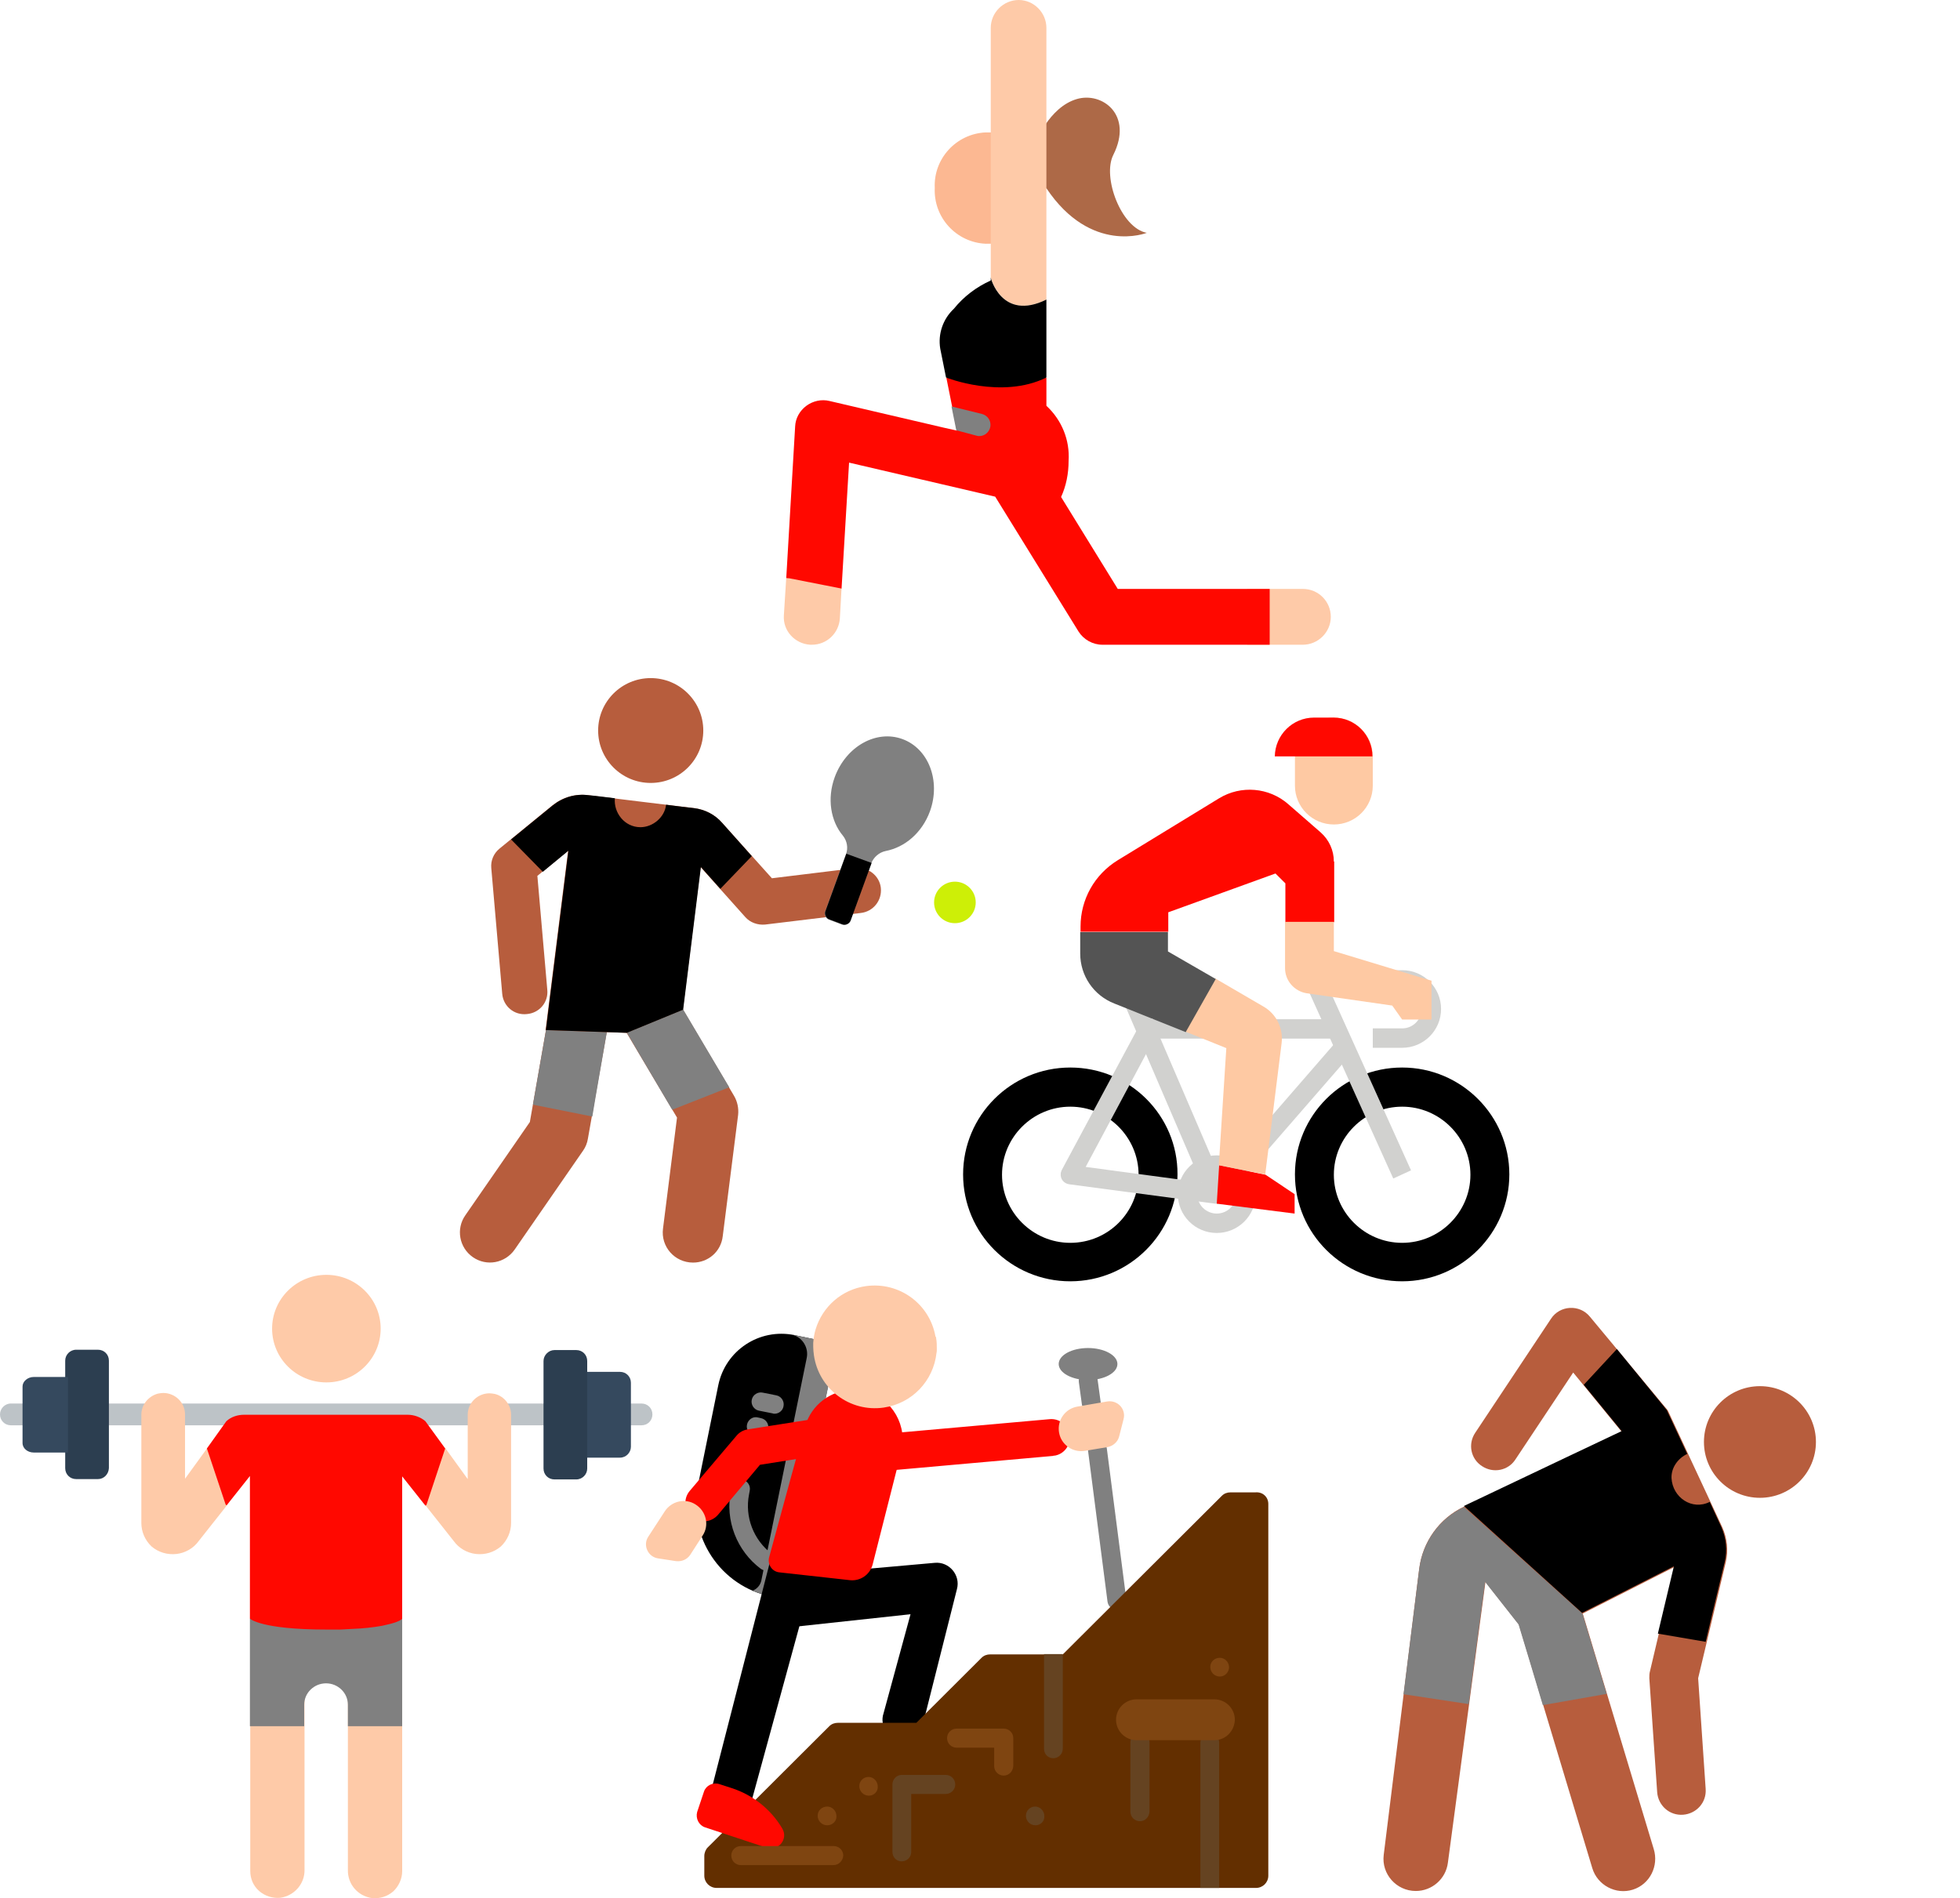 <svg width="222" height="215" viewBox="0 0 222 215" fill="none" xmlns="http://www.w3.org/2000/svg">
<g clip-path="url(#clip0)">
<path d="M126.487 182.341C125.945 182.341 125.52 181.956 125.443 181.416L123.239 164.335C123.161 163.756 123.587 163.217 124.167 163.139C124.747 163.062 125.288 163.486 125.365 164.065L127.57 181.146C127.647 181.724 127.221 182.264 126.641 182.341C126.564 182.341 126.525 182.341 126.487 182.341Z" fill="#808080"/>
<path d="M123.587 160.016C123.045 160.016 122.62 159.631 122.543 159.091L122.195 156.546C122.117 155.968 122.543 155.428 123.123 155.351C123.703 155.274 124.244 155.698 124.321 156.276L124.669 158.821C124.747 159.399 124.321 159.939 123.741 160.016C123.664 160.016 123.625 160.016 123.587 160.016Z" fill="#808080"/>
<path d="M91.568 178.293L105.876 177.02C107.5 176.866 108.815 178.409 108.39 179.989L104.523 195.336C104.252 196.377 103.324 197.071 102.28 197.071C100.694 197.071 99.573 195.528 100.076 194.063L103.131 182.843L89.944 184.269L91.568 178.293Z" fill="black"/>
<path d="M87.353 180.838C81.591 179.681 77.879 174.051 79.039 168.306L81.359 156.893C82.171 152.96 86 150.415 89.983 151.225L92.574 151.765C93.772 151.996 94.584 153.191 94.314 154.425L89.171 179.642C89.055 180.491 88.204 181.03 87.353 180.838Z" fill="black"/>
<path d="M94.353 154.386L89.21 179.603C89.055 180.452 88.204 180.991 87.353 180.837C86.619 180.683 85.923 180.452 85.227 180.182C85.729 179.989 86.116 179.565 86.232 179.025L91.375 153.808C91.607 152.651 90.911 151.495 89.751 151.186C89.828 151.186 89.906 151.225 89.983 151.225L92.574 151.764C93.811 151.996 94.623 153.191 94.353 154.386Z" fill="#808080"/>
<path d="M86.813 177.907C86.581 177.907 86.387 177.83 86.194 177.714C83.448 175.671 82.095 172.2 82.791 168.846L82.868 168.422C82.984 167.843 83.564 167.496 84.106 167.612C84.686 167.728 85.034 168.306 84.918 168.846L84.841 169.27C84.338 171.815 85.343 174.437 87.431 176.018C87.895 176.365 88.011 177.02 87.663 177.483C87.47 177.753 87.122 177.907 86.813 177.907Z" fill="#808080"/>
<path d="M86 162.715C85.923 162.715 85.846 162.715 85.768 162.677L85.42 162.6C84.84 162.484 84.492 161.906 84.608 161.366C84.724 160.787 85.304 160.402 85.846 160.556L86.194 160.633C86.774 160.749 87.122 161.327 87.006 161.867C86.928 162.368 86.464 162.715 86 162.715Z" fill="#808080"/>
<path d="M87.74 160.132C87.663 160.132 87.585 160.132 87.508 160.093L85.961 159.785C85.381 159.669 85.033 159.091 85.149 158.551C85.265 157.973 85.845 157.626 86.387 157.741L87.933 158.05C88.513 158.166 88.861 158.744 88.745 159.284C88.668 159.785 88.204 160.132 87.74 160.132Z" fill="#808080"/>
<path d="M143.656 170.35V212.455C143.656 213.226 143.037 213.843 142.264 213.843H81.166C80.393 213.843 79.774 213.226 79.774 212.455V210.219C79.774 209.872 79.929 209.486 80.161 209.255L93.927 195.528C94.198 195.258 94.546 195.143 94.894 195.143H103.788L111.174 187.778C111.445 187.508 111.793 187.392 112.141 187.392H120.377L138.397 169.424C138.668 169.154 139.016 169.039 139.364 169.039H142.187C143.037 168.962 143.656 169.579 143.656 170.35Z" fill="#632F00"/>
<path d="M120.377 187.354V198.073C120.377 198.652 119.913 199.153 119.294 199.153C118.714 199.153 118.25 198.69 118.25 198.073V187.354H120.377Z" fill="#654321"/>
<path d="M129.116 206.286C128.536 206.286 128.033 205.824 128.033 205.207V197.341C128.033 196.762 128.497 196.3 129.116 196.3C129.696 196.3 130.199 196.762 130.199 197.341V205.207C130.16 205.824 129.696 206.286 129.116 206.286Z" fill="#654321"/>
<path d="M138.088 197.379V213.844H135.961V197.379C135.961 196.801 136.425 196.3 137.044 196.3C137.662 196.3 138.088 196.801 138.088 197.379Z" fill="#654321"/>
<path d="M102.125 210.836C101.545 210.836 101.081 210.373 101.081 209.756V202.122C101.081 201.543 101.545 201.042 102.125 201.042H107.113C107.693 201.042 108.196 201.505 108.196 202.122C108.196 202.7 107.732 203.201 107.113 203.201H103.208V209.795C103.208 210.373 102.705 210.836 102.125 210.836Z" fill="#654321"/>
<path d="M117.284 206.749C116.665 206.749 116.201 206.247 116.201 205.669C116.201 205.091 116.665 204.628 117.245 204.628C117.825 204.628 118.289 205.129 118.289 205.708C118.328 206.286 117.864 206.749 117.284 206.749Z" fill="#654321"/>
<path d="M138.165 189.899C137.546 189.899 137.082 189.397 137.082 188.819C137.082 188.241 137.546 187.778 138.165 187.778C138.745 187.778 139.209 188.279 139.209 188.857C139.209 189.397 138.745 189.899 138.165 189.899Z" fill="#7F4511"/>
<path d="M98.413 203.394C97.794 203.394 97.33 202.893 97.33 202.315C97.33 201.736 97.794 201.273 98.374 201.273C98.954 201.273 99.418 201.775 99.418 202.353C99.457 202.931 98.993 203.394 98.413 203.394Z" fill="#7F4511"/>
<path d="M93.696 206.749C93.077 206.749 92.613 206.247 92.613 205.669C92.613 205.091 93.077 204.628 93.696 204.628C94.276 204.628 94.74 205.129 94.74 205.708C94.779 206.286 94.276 206.749 93.696 206.749Z" fill="#7F4511"/>
<path d="M137.546 197.109H128.729C127.453 197.109 126.409 196.068 126.409 194.795C126.409 193.523 127.453 192.482 128.729 192.482H137.546C138.822 192.482 139.866 193.523 139.866 194.795C139.827 196.068 138.822 197.109 137.546 197.109Z" fill="#7F4511"/>
<path d="M119.488 164.875C120.532 164.682 121.267 163.718 121.151 162.638C121.035 161.481 120.029 160.633 118.869 160.749L101.12 162.33C99.96 162.445 99.109 163.448 99.225 164.605C99.341 165.761 100.347 166.61 101.507 166.494L119.256 164.913C119.333 164.875 119.411 164.875 119.488 164.875Z" fill="#FF0800"/>
<path d="M87.161 177.097L80.433 203.278C80.085 204.589 80.935 205.939 82.289 206.17C83.487 206.401 84.647 205.669 84.996 204.473L92.149 178.331L87.161 177.097Z" fill="black"/>
<path d="M102.049 164.566L98.839 177.213C98.53 178.37 97.447 179.102 96.287 178.987L88.282 178.1C87.432 178.023 86.89 177.174 87.122 176.365L89.52 167.573L90.138 165.337L91.183 161.597C91.879 159.091 94.16 157.433 96.635 157.433C97.138 157.433 97.64 157.51 98.143 157.625C101.082 158.435 102.861 161.558 102.049 164.566Z" fill="#FF0800"/>
<path d="M106.031 151.572C106.109 151.996 106.109 152.42 106.109 152.844C106.109 152.999 106.109 153.114 106.07 153.269C105.722 156.392 103.324 158.975 100.076 159.438C96.248 159.978 92.729 157.317 92.188 153.5C92.149 153.191 92.11 152.883 92.11 152.575C92.11 152.42 92.11 152.266 92.11 152.112C92.149 151.572 92.226 151.071 92.381 150.57C93.154 148.025 95.32 146.058 98.104 145.673C101.855 145.171 105.297 147.678 105.954 151.379C106.031 151.456 106.031 151.495 106.031 151.572Z" fill="#FECAA8"/>
<path d="M95.86 162.253C96.054 163.41 95.242 164.451 94.12 164.643L86.077 165.916L81.321 171.584C80.586 172.432 79.31 172.586 78.421 171.854C78.421 171.854 78.382 171.854 78.382 171.815C77.493 171.083 77.376 169.772 78.111 168.885L83.409 162.638C83.718 162.253 84.182 161.983 84.685 161.906L93.502 160.518C94.623 160.325 95.667 161.135 95.86 162.253Z" fill="#FF0800"/>
<path d="M79.852 206.98L86.851 209.293C88.166 209.717 89.326 208.291 88.591 207.095C87.315 204.936 85.266 203.317 82.907 202.546L81.476 202.083C80.742 201.852 79.968 202.237 79.736 202.931L78.963 205.245C78.769 205.977 79.156 206.748 79.852 206.98Z" fill="#FF0800"/>
<path d="M94.391 211.26H83.912C83.332 211.26 82.829 210.797 82.829 210.18C82.829 209.602 83.293 209.101 83.912 209.101H94.43C95.01 209.101 95.513 209.563 95.513 210.18C95.474 210.759 95.01 211.26 94.391 211.26Z" fill="#7F4511"/>
<path d="M113.688 201.119C113.108 201.119 112.605 200.656 112.605 200.039V197.957H108.351C107.771 197.957 107.269 197.494 107.269 196.877C107.269 196.299 107.733 195.798 108.351 195.798H113.688C114.268 195.798 114.77 196.261 114.77 196.877V200.039C114.732 200.656 114.268 201.119 113.688 201.119Z" fill="#7F4511"/>
<path d="M122.89 164.335L125.443 163.911C126.061 163.795 126.603 163.332 126.757 162.715L127.26 160.749C127.569 159.592 126.564 158.551 125.404 158.744L122.04 159.322C120.648 159.554 119.72 160.865 119.952 162.253C120.184 163.641 121.498 164.566 122.89 164.335Z" fill="#FECAA8"/>
<path d="M79.582 173.936L78.19 176.095C77.841 176.635 77.223 176.905 76.565 176.827L74.555 176.519C73.395 176.365 72.776 175.015 73.433 174.051L75.289 171.198C76.063 170.003 77.648 169.656 78.808 170.427C80.007 171.198 80.355 172.779 79.582 173.936Z" fill="#FECAA8"/>
<path d="M126.565 154.502C126.565 153.5 125.057 152.69 123.24 152.69C121.383 152.69 119.914 153.5 119.914 154.502C119.914 155.505 121.422 156.314 123.24 156.314C125.057 156.314 126.565 155.505 126.565 154.502Z" fill="#808080"/>
<path d="M72.659 161.443H1.237C0.541 161.443 0 160.903 0 160.209C0 159.553 0.541 158.975 1.237 158.975H72.659C73.356 158.975 73.897 159.515 73.897 160.209C73.897 160.903 73.356 161.443 72.659 161.443Z" fill="#BDC3C7"/>
<path d="M34.493 191.865V211.761C34.532 213.381 33.333 214.73 31.748 214.962C30.897 215.039 30.008 214.769 29.35 214.19C28.693 213.612 28.345 212.802 28.345 211.915V191.827H34.493V191.865Z" fill="#FECAA8"/>
<path d="M45.553 191.865V211.954C45.553 212.802 45.166 213.651 44.547 214.229C43.89 214.807 43.039 215.077 42.15 215C40.526 214.769 39.366 213.419 39.404 211.8V191.904H45.553V191.865Z" fill="#FECAA8"/>
<path d="M45.552 183.382V195.528H39.404V193.099C39.404 191.749 38.282 190.67 36.929 190.67C35.575 190.67 34.454 191.749 34.454 193.099V195.528H28.306V183.344L45.552 183.382Z" fill="#808080"/>
<path d="M43.116 150.492C43.116 153.847 40.371 156.584 36.968 156.584C33.565 156.584 30.819 153.847 30.819 150.492C30.819 147.138 33.565 144.4 36.968 144.4C40.371 144.4 43.116 147.138 43.116 150.492Z" fill="#FECAA8"/>
<path d="M57.887 160.247V172.509C57.887 173.511 57.462 174.475 56.727 175.169C55.954 175.824 54.949 176.133 53.904 176.017C52.899 175.902 51.971 175.362 51.391 174.552L48.22 170.542L48.065 170.002L50.038 163.91L50.463 164.064L52.976 167.535V160.247C52.976 158.898 54.098 157.818 55.451 157.818C55.645 157.818 55.838 157.856 56.07 157.895C57.114 158.165 57.887 159.129 57.887 160.247Z" fill="#FECAA8"/>
<path d="M16.009 160.247V172.509C16.009 173.511 16.434 174.475 17.169 175.169C17.942 175.825 18.948 176.133 19.992 176.018C20.997 175.902 21.925 175.362 22.505 174.553L25.676 170.542L25.831 170.003L23.897 163.872L23.472 164.026L20.958 167.496V160.209C20.958 158.859 19.837 157.78 18.484 157.78C18.29 157.78 18.097 157.818 17.865 157.857C16.782 158.165 16.009 159.129 16.009 160.247Z" fill="#FECAA8"/>
<path d="M62.799 152.921H65.274C65.97 152.921 66.511 153.461 66.511 154.155V166.34C66.511 166.995 65.97 167.573 65.274 167.573H62.799C62.103 167.573 61.562 167.034 61.562 166.34V154.155C61.562 153.5 62.142 152.921 62.799 152.921Z" fill="#2C3E50"/>
<path d="M66.511 155.389H70.223C70.919 155.389 71.46 155.929 71.46 156.623V163.872C71.46 164.527 70.919 165.106 70.223 165.106H66.511V155.389Z" fill="#35495E"/>
<path d="M11.098 167.535H8.623C7.927 167.535 7.386 166.995 7.386 166.301V154.117C7.386 153.461 7.927 152.883 8.623 152.883H11.098C11.794 152.883 12.335 153.423 12.335 154.117V166.301C12.297 166.995 11.755 167.535 11.098 167.535Z" fill="#2C3E50"/>
<path d="M7.696 164.528H3.829C3.133 164.528 2.553 164.065 2.553 163.448V157.047C2.553 156.469 3.133 155.968 3.829 155.968H7.696V164.528Z" fill="#35495E"/>
<path d="M50.425 164.065L48.298 170.465L48.182 170.543L45.552 167.227V183.382C45.436 183.46 45.359 183.498 45.243 183.575C45.127 183.614 44.972 183.691 44.779 183.768C44.431 183.884 44.122 183.961 43.774 184.038C43.619 184.076 43.464 184.115 43.271 184.154C42.188 184.346 41.067 184.462 39.984 184.501L39.288 184.539C39.056 184.539 38.824 184.578 38.553 184.578C38.321 184.578 38.051 184.578 37.78 184.578C37.509 184.578 37.239 184.578 36.929 184.578C29.543 184.578 28.306 183.344 28.306 183.344V167.188L25.676 170.504L25.56 170.427L23.434 164.065L25.638 160.98C26.179 160.479 26.914 160.248 27.648 160.248H46.171C46.906 160.248 47.641 160.517 48.182 160.98L50.425 164.065Z" fill="#FF0800"/>
<path d="M180.083 149.143C178.923 147.716 176.68 147.832 175.675 149.374L167.09 162.291C166.239 163.563 166.587 165.26 167.863 166.07C169.139 166.918 170.841 166.571 171.653 165.298L178.188 155.466L183.679 162.175C183.679 162.175 172.929 167.265 165.814 170.658C163.03 171.969 161.135 174.63 160.748 177.676L156.727 210.103C156.456 212.262 158.157 214.19 160.362 214.19C162.179 214.19 163.764 212.841 163.996 210.99L168.25 179.179L172.04 183.999L180.353 211.607C180.934 213.535 183.022 214.653 184.955 214.036C186.889 213.419 187.894 211.337 187.314 209.447L179.271 182.765L189.673 177.483L186.889 189.282C186.811 189.551 186.811 189.821 186.811 190.091L187.701 203.008C187.817 204.512 189.093 205.669 190.639 205.553C192.148 205.437 193.308 204.165 193.192 202.623L192.341 190.091L195.473 176.943C195.782 175.632 195.628 174.244 195.086 173.01L188.899 159.746L180.083 149.143Z" fill="#B75D3D"/>
<path d="M168.212 179.18L172.001 183.999C172.427 185.349 174.399 191.981 174.747 193.138L181.978 191.865L179.232 182.765L165.814 170.697C163.03 172.008 161.135 174.668 160.749 177.714L158.97 191.904L166.356 193.022C166.936 188.549 167.67 183.19 168.212 179.18Z" fill="#808080"/>
<path d="M179.193 182.688L189.595 177.406L187.778 185.04L193.191 185.966C193.423 185.002 194.97 178.447 195.357 176.904C195.666 175.594 195.511 174.205 194.97 172.972L193.655 170.118C191.645 171.121 189.44 169.617 189.324 167.419C189.286 166.224 190.059 165.183 191.103 164.682L188.783 159.708L183.137 152.806L179.386 156.854L183.679 162.098C183.679 162.098 172.929 167.188 165.813 170.581L179.193 182.688Z" fill="black"/>
<path d="M199.34 169.656C202.842 169.656 205.682 166.825 205.682 163.332C205.682 159.84 202.842 157.009 199.34 157.009C195.837 157.009 192.998 159.84 192.998 163.332C192.998 166.825 195.837 169.656 199.34 169.656Z" fill="#B75D3D"/>
<path d="M158.814 120.918C152.086 120.918 146.672 126.355 146.672 133.025C146.672 139.734 152.124 145.132 158.814 145.132C165.504 145.132 170.956 139.696 170.956 133.025C170.956 126.355 165.504 120.918 158.814 120.918ZM158.814 140.775C154.56 140.775 151.08 137.305 151.08 133.064C151.08 128.822 154.56 125.352 158.814 125.352C163.068 125.352 166.548 128.822 166.548 133.064C166.548 137.305 163.068 140.775 158.814 140.775Z" fill="black"/>
<path d="M121.228 120.918C114.5 120.918 109.086 126.355 109.086 133.025C109.086 139.734 114.538 145.132 121.228 145.132C127.918 145.132 133.37 139.696 133.37 133.025C133.409 126.355 127.957 120.918 121.228 120.918ZM121.228 140.775C116.974 140.775 113.494 137.305 113.494 133.064C113.494 128.822 116.974 125.352 121.228 125.352C125.482 125.352 128.962 128.822 128.962 133.064C128.962 137.305 125.52 140.775 121.228 140.775Z" fill="black"/>
<path d="M137.818 136.341C137.779 136.341 137.702 136.341 137.663 136.341L121.113 134.144C120.494 134.066 120.068 133.527 120.146 132.91C120.146 132.794 120.223 132.64 120.262 132.524L129.117 116.021C129.31 115.674 129.697 115.443 130.084 115.443H151.081V117.641H130.741L122.969 132.177L137.354 134.105L151.313 118.026L152.976 119.453L138.63 135.956C138.436 136.226 138.127 136.341 137.818 136.341Z" fill="#D1D1CF"/>
<path d="M128.874 111.667L126.849 112.533L136.795 135.675L138.821 134.809L128.874 111.667Z" fill="#D1D1CF"/>
<path d="M157.809 133.488L147.871 111.472C147.639 110.932 147.871 110.276 148.412 110.006C148.567 109.929 148.722 109.891 148.876 109.891H158.814C161.25 109.891 163.223 111.857 163.223 114.286C163.223 116.715 161.25 118.682 158.814 118.682H155.489V116.484H158.814C160.052 116.484 161.018 115.482 161.018 114.286C161.018 113.052 160.013 112.088 158.814 112.088H150.578L159.82 132.563L157.809 133.488Z" fill="#D1D1CF"/>
<path d="M137.816 139.657C135.38 139.657 133.408 137.69 133.408 135.261C133.408 132.832 135.38 130.866 137.816 130.866C140.253 130.866 142.225 132.832 142.225 135.261C142.225 137.69 140.253 139.657 137.816 139.657ZM137.816 133.064C136.579 133.064 135.612 134.066 135.612 135.261C135.612 136.495 136.618 137.459 137.816 137.459C139.054 137.459 140.021 136.457 140.021 135.261C140.021 134.027 139.015 133.064 137.816 133.064Z" fill="#D1D1CF"/>
<path d="M151.081 81.28C153.517 81.28 155.489 83.247 155.489 85.676V88.992C155.489 91.421 153.517 93.388 151.081 93.388C148.645 93.388 146.672 91.421 146.672 88.992V85.676C146.634 83.247 148.645 81.28 151.081 81.28Z" fill="#FEC9A3"/>
<path d="M137.817 136.341L146.634 137.46V135.262L143.347 133.064L138.088 131.984L137.817 136.341Z" fill="#FF0800"/>
<path d="M138.9 118.72L138.049 131.984L143.308 133.025L145.164 118.142C145.357 116.484 144.584 114.865 143.115 114.016L137.624 110.816L134.221 116.831L138.9 118.72Z" fill="#FEC9A3"/>
<path d="M122.35 108.001C122.35 110.507 123.858 112.744 126.217 113.669L134.298 116.908L137.701 110.893L132.288 107.77V105.572H122.35V108.001Z" fill="#545454"/>
<path d="M151.08 97.59C151.08 96.318 150.539 95.123 149.572 94.274L145.899 91.074C143.733 89.185 140.562 88.915 138.087 90.418L126.603 97.436C123.973 99.055 122.388 101.87 122.388 104.955V105.533H132.326V103.335L144.468 98.94L145.589 100.058V104.454H151.119V97.59H151.08Z" fill="#FF0800"/>
<path d="M151.08 107.731V104.415H145.551V109.659C145.551 111.086 146.595 112.281 148.026 112.512L157.693 113.9L158.814 115.481H162.14V111.086L151.08 107.731Z" fill="#FEC9A3"/>
<path d="M148.838 81.28H151.042C153.478 81.28 155.45 83.247 155.45 85.676H144.391C144.429 83.247 146.401 81.28 148.838 81.28Z" fill="#FF0800"/>
<path d="M53.557 142.395C52.011 141.316 51.624 139.195 52.707 137.653L60.015 127.088L62.181 114.711C62.49 112.86 64.269 111.626 66.125 111.934C67.981 112.243 69.218 114.017 68.909 115.867L66.589 128.977C66.511 129.478 66.318 129.941 66.047 130.327L58.314 141.508C57.231 143.089 55.104 143.475 53.557 142.395Z" fill="#B75D3D"/>
<path d="M78.499 143.012C76.411 143.012 74.826 141.2 75.096 139.156L76.682 126.586L70.997 117.024C70.031 115.404 70.572 113.322 72.196 112.358C73.82 111.394 75.908 111.934 76.875 113.554L83.139 124.119C83.526 124.774 83.681 125.545 83.604 126.278L81.864 140.005C81.67 141.778 80.201 143.012 78.499 143.012Z" fill="#B75D3D"/>
<path d="M68.909 115.905C69.219 114.055 67.981 112.281 66.125 111.973C64.269 111.664 62.49 112.898 62.181 114.749L60.363 125.121L67.092 126.47C67.285 125.198 68.638 117.486 68.909 115.905Z" fill="#808080"/>
<path d="M76.14 125.699L82.598 123.155L76.913 113.554C75.947 111.934 73.858 111.394 72.234 112.358C70.61 113.322 70.069 115.404 71.035 117.024C72.505 119.569 74.67 123.193 76.14 125.699Z" fill="#808080"/>
<path d="M99.767 100.559C99.612 99.171 98.298 98.169 96.906 98.323L87.431 99.48L81.786 93.195C80.974 92.269 79.852 91.691 78.615 91.537C75.212 91.113 70.262 90.534 66.627 90.072C65.158 89.879 63.727 90.303 62.567 91.228L56.574 96.125C55.916 96.665 55.568 97.475 55.645 98.323L56.883 112.551C56.999 113.978 58.236 115.019 59.667 114.864C61.098 114.749 62.142 113.515 61.987 112.088L60.866 99.21L64.346 96.356C63.805 100.598 62.335 112.397 61.794 116.677L70.958 116.985L77.339 114.363L79.35 98.207L84.415 103.875C84.957 104.492 85.807 104.801 86.658 104.724L97.486 103.413C98.916 103.258 99.922 101.986 99.767 100.559Z" fill="#B75D3D"/>
<path d="M81.785 93.195C80.973 92.269 79.852 91.691 78.614 91.537C77.648 91.421 76.565 91.305 75.444 91.151C75.289 92.578 73.935 93.696 72.543 93.696C70.726 93.696 69.489 92.038 69.643 90.418C68.599 90.303 67.594 90.149 66.666 90.072C65.196 89.879 63.765 90.303 62.605 91.228L57.888 95.084L61.484 98.747L64.384 96.356C63.843 100.598 62.373 112.397 61.832 116.677L70.997 116.985L77.377 114.363L79.388 98.207L81.592 100.675L85.15 96.973L81.785 93.195Z" fill="black"/>
<path d="M73.703 88.683C76.992 88.683 79.658 86.025 79.658 82.746C79.658 79.466 76.992 76.808 73.703 76.808C70.414 76.808 67.748 79.466 67.748 82.746C67.748 86.025 70.414 88.683 73.703 88.683Z" fill="#B75D3D"/>
<path d="M108.158 104.569C109.46 104.569 110.516 103.516 110.516 102.217C110.516 100.918 109.46 99.865 108.158 99.865C106.855 99.865 105.799 100.918 105.799 102.217C105.799 103.516 106.855 104.569 108.158 104.569Z" fill="#CDEF07"/>
<path d="M105.335 91.884C106.572 88.453 105.18 84.79 102.203 83.71C99.225 82.63 95.822 84.558 94.546 88.028C93.657 90.458 94.082 93.002 95.474 94.66C95.938 95.239 96.093 96.049 95.822 96.743L93.463 103.22C93.309 103.606 93.541 104.069 93.927 104.184L95.358 104.724C95.745 104.878 96.209 104.647 96.325 104.261L98.684 97.784C98.954 97.09 99.573 96.55 100.308 96.395C102.512 95.971 104.446 94.313 105.335 91.884Z" fill="#808080"/>
<path d="M95.861 96.704L93.503 103.181C93.348 103.567 93.58 104.03 93.967 104.145L95.397 104.685C95.784 104.839 96.248 104.608 96.364 104.222L98.723 97.745L95.861 96.704Z" fill="black"/>
<path d="M129.89 26.374C129.89 26.374 123.587 28.88 118.521 21.323H117.245V16.272C117.245 16.272 118.792 12.146 121.963 11.22C124.824 10.372 128.382 12.994 126.1 17.544C124.824 20.05 126.99 25.834 129.89 26.374Z" fill="#AD6947"/>
<path d="M114.731 27.569C114.538 27.608 111.831 27.608 111.637 27.608C108.312 27.453 105.721 24.639 105.876 21.284C105.721 17.968 108.312 15.153 111.637 14.999C111.831 14.999 114.576 14.999 114.731 15.038V27.569Z" fill="#FCB892"/>
<path d="M150.733 69.867C150.733 71.602 149.302 73.029 147.562 73.029H141.259V66.706H147.562C149.341 66.706 150.733 68.132 150.733 69.867Z" fill="#FECAA8"/>
<path d="M95.319 66.628L95.126 70.06C95.01 71.718 93.657 73.029 91.955 73.029H91.762C90.022 72.913 88.668 71.448 88.784 69.713L89.055 65.433L89.442 64.199L94.507 65.472L95.319 66.628Z" fill="#FECAA8"/>
<path d="M118.522 42.761V45.962C120.262 47.581 121.19 49.856 121.035 52.208C121.035 53.635 120.764 55.023 120.184 56.295L126.603 66.706H143.811V73.029H124.863C123.781 73.029 122.737 72.451 122.157 71.526L112.721 56.257L96.171 52.401L95.32 66.667L89.442 65.51L89.056 65.472L90.061 48.314C90.1 47.388 90.564 46.54 91.337 45.962C92.072 45.422 93.039 45.19 93.967 45.422L106.844 48.429L108.39 48.776L107.849 46.077L107.192 42.8H118.522V42.761Z" fill="#FF0800"/>
<path d="M108.313 48.738L107.771 46.039L111.213 46.887C111.832 47.041 112.257 47.62 112.18 48.275C112.102 48.892 111.561 49.393 110.942 49.393C110.826 49.393 110.749 49.393 110.633 49.355L108.313 48.738Z" fill="#808080"/>
<path d="M118.521 3.162V33.931C113.455 36.437 112.218 31.425 112.218 31.425V3.162C112.218 1.427 113.649 0 115.389 0C117.09 0 118.521 1.427 118.521 3.162Z" fill="#FECAA8"/>
<path d="M118.521 33.931V42.761C113.456 45.267 107.152 42.761 107.152 42.761L106.495 39.483C106.224 37.825 106.804 36.129 108.042 34.972C109.163 33.584 110.594 32.504 112.218 31.772V31.425C112.179 31.425 113.456 36.437 118.521 33.931Z" fill="black"/>
</g>
<defs>
<clipPath id="clip0">
<rect width="222" height="215" fill="white"/>
</clipPath>
</defs>
</svg>
